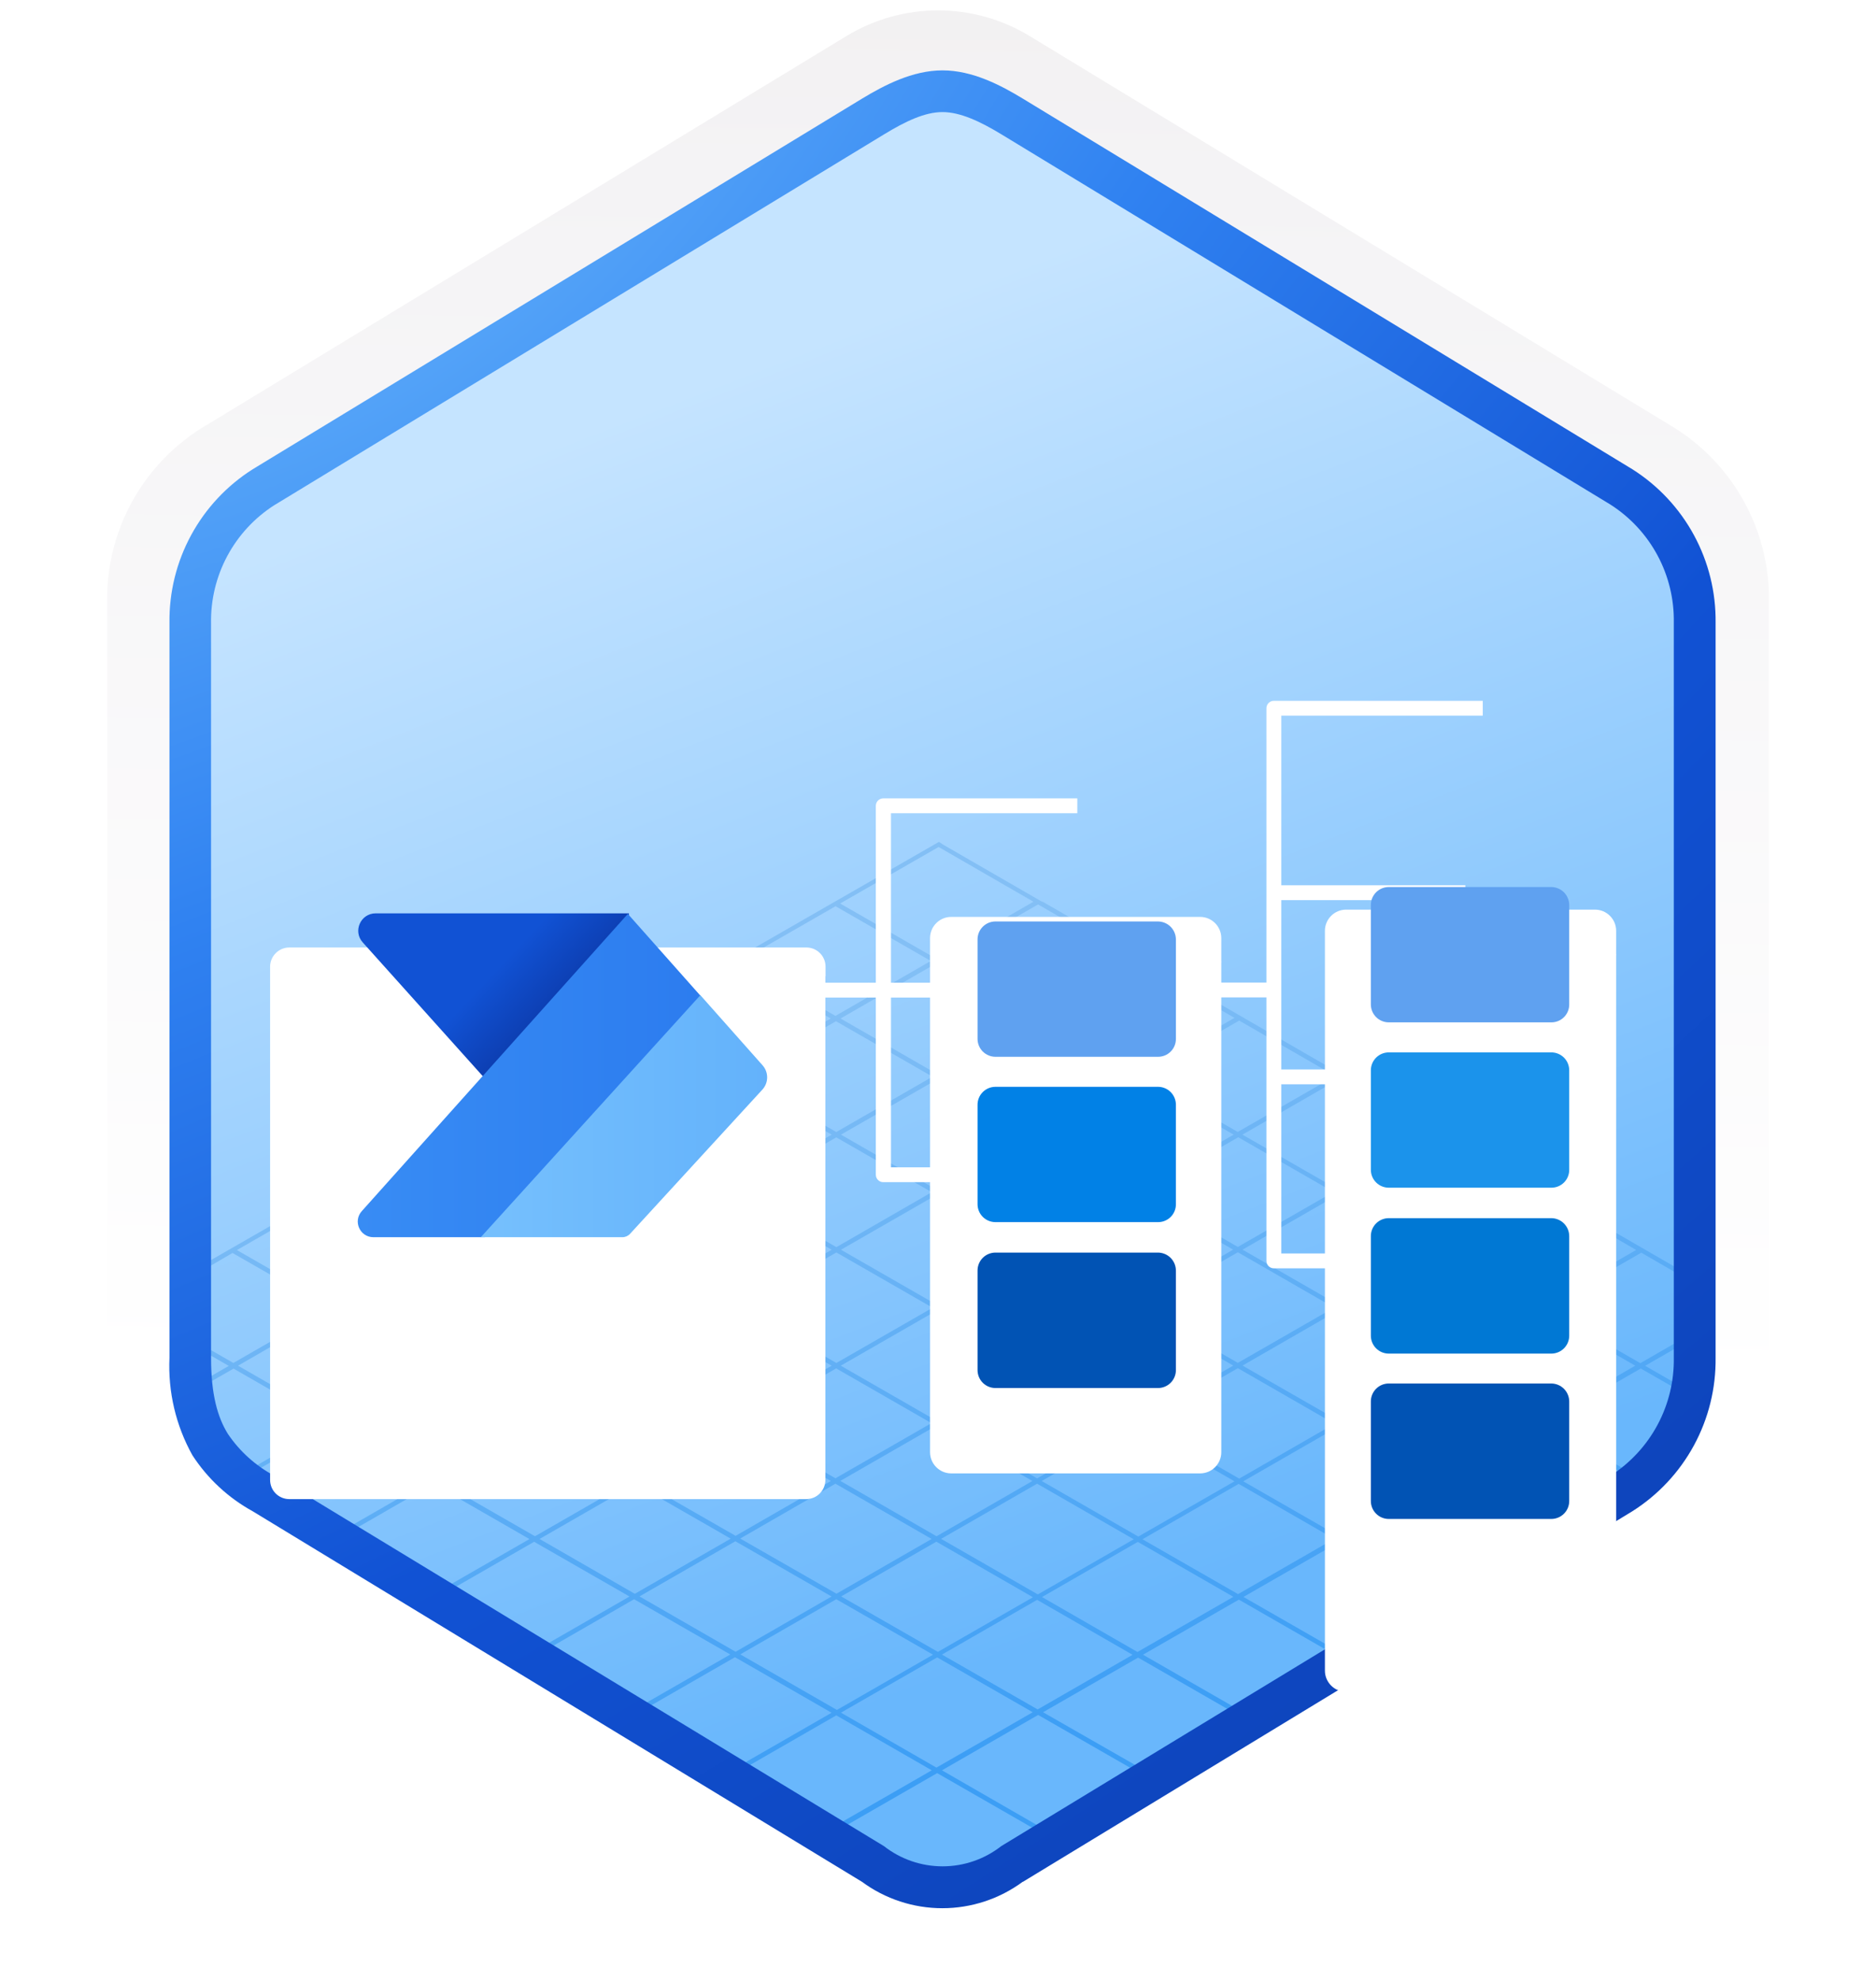 <svg width="180" height="190" viewBox="0 0 180 190" fill="none" xmlns="http://www.w3.org/2000/svg">
<g clip-path="url(#clip0_2141_2055)">
<path d="M90 188.999C93.082 188.994 96.102 188.139 98.73 186.529L160.73 148.869C163.517 147.11 165.807 144.666 167.383 141.771C168.958 138.875 169.766 135.625 169.73 132.329V57.619C169.763 54.324 168.954 51.075 167.379 48.18C165.804 45.285 163.515 42.841 160.73 41.079L98.73 3.419C96.096 1.834 93.079 0.996 90.005 0.996C86.93 0.996 83.914 1.834 81.28 3.419L19.28 41.099C16.494 42.86 14.204 45.303 12.629 48.199C11.053 51.093 10.245 54.343 10.28 57.639V132.339C10.261 135.122 10.836 137.877 11.966 140.42C13.095 142.963 14.753 145.237 16.83 147.089V147.089L81.24 186.519C83.877 188.134 86.908 188.993 90 188.999V188.999ZM90.65 7.999C92.65 7.999 95.08 9.209 96.79 10.259L157.55 47.449C161.3 49.729 163.42 56.329 163.42 61.079L162.79 132.379C162.79 137.129 159.59 141.379 155.79 143.679L95.39 180.059C91.96 182.149 89.17 182.149 85.73 180.059L24.52 143.589C20.77 141.309 17.75 137.109 17.75 132.379V58.689C17.782 56.323 18.39 54.001 19.523 51.924C20.656 49.847 22.278 48.077 24.25 46.769L84.83 10.209C86.58 9.169 88.7 7.949 90.65 7.949V7.999Z" fill="url(#paint0_linear_2141_2055)"/>
<path fill-rule="evenodd" clip-rule="evenodd" d="M97.9 11.53C95.527 10.06 92.791 9.281 90 9.281C87.209 9.281 84.473 10.06 82.1 11.53L25.97 45.86C23.443 47.472 21.37 49.702 19.947 52.339C18.525 54.977 17.799 57.934 17.84 60.93V129.03C17.8 132.026 18.526 134.983 19.949 137.62C21.372 140.258 23.444 142.488 25.97 144.1L82.1 178.43C84.473 179.9 87.209 180.679 90 180.679C92.791 180.679 95.527 179.9 97.9 178.43L154.03 144.1C156.555 142.487 158.626 140.256 160.049 137.619C161.471 134.982 162.198 132.026 162.16 129.03V60.93C162.198 57.934 161.471 54.978 160.049 52.341C158.626 49.704 156.555 47.474 154.03 45.86L97.9 11.53Z" fill="url(#paint1_linear_2141_2055)"/>
<path d="M22.31 120.18L31.54 125.47L22.39 130.73L17.79 128.09V128.62L21.95 131.01L18.27 133.13L18.41 133.56L22.41 131.27L31.6 136.55L22.48 141.79L20.83 140.84L21.04 141.47L89.55 181.07L89.98 180.78L80.65 175.4L89.92 170.07L99.12 175.35L99.53 175.07L90.38 169.8L99.61 164.49L108.97 169.86L109.2 169.45L100.08 164.23L109.2 158.99L118.44 164.3L118.77 163.94L109.67 158.71L118.87 153.43L128.06 158.71L128.6 158.5L119.31 153.17L128.54 147.87L137.68 153.12L138.22 152.91L128.99 147.61L138.13 142.35L147.28 147.61L147.81 147.4L138.58 142.1L147.81 136.79L156.9 142.02L157.43 141.81L148.25 136.54L157.43 131.26L162.12 133.95V133.46L157.85 131L162.39 128.39V127.86L157.39 130.75L148.22 125.48L157.48 120.15L162.66 123.15V122.64L119.36 97.64L100.1 86.52L99.91 86.45L90.52 81.03L90.09 80.75L18.31 121.97V122.51L22.31 120.18ZM22.84 130.99L31.98 125.72L41.2 131.01L32.03 136.28L22.84 130.99ZM80.67 130.99L89.9 125.69L99.04 130.93L89.81 136.24L80.67 130.99ZM89.37 136.5L80.16 141.79L71.02 136.54L80.23 131.25L89.37 136.5ZM90.37 125.43L99.52 120.17L108.65 125.42L99.5 130.68L90.37 125.43ZM89.92 125.17L80.69 119.87L89.85 114.61L99.08 119.91L89.92 125.17ZM89.48 125.43L80.25 130.73L71.02 125.43L80.25 120.13L89.48 125.43ZM79.8 130.99L70.59 136.28L61.36 130.98L70.57 125.69L79.8 130.99ZM70.13 136.55L60.98 141.81L51.74 136.51L60.9 131.24L70.13 136.55ZM70.58 136.8L79.72 142.05L70.58 147.31L61.42 142.06L70.58 136.8ZM80.16 142.31L89.39 147.61L80.26 152.86L71.02 147.57L80.16 142.31ZM80.63 142.04L89.83 136.75L99.06 142.05L89.86 147.35L80.63 142.04ZM90.28 136.5L99.5 131.19L108.73 136.49L99.51 141.8L90.28 136.5ZM99.95 130.93L109.1 125.67L118.33 130.98L109.18 136.24L99.95 130.93ZM109.54 125.42L118.77 120.11L128 125.42L118.77 130.72L109.54 125.42ZM109.1 125.16L99.97 119.91L109.2 114.61L118.32 119.86L109.1 125.16ZM99.52 119.66L90.29 114.35L99.52 109.05L108.75 114.35L99.52 119.66ZM89.85 114.1L80.69 108.83L89.92 103.53L99.08 108.79L89.85 114.1ZM89.4 114.35L80.25 119.62L71.08 114.35L80.24 109.09L89.4 114.35ZM79.8 119.87L70.57 125.17L61.41 119.91L70.64 114.61L79.8 119.87ZM70.13 125.43L60.91 130.73L51.75 125.46L60.96 120.17L70.13 125.43ZM60.46 130.99L51.29 136.25L42.12 130.99L51.31 125.69L60.46 130.99ZM50.83 136.52L41.66 141.79L32.5 136.52L41.66 131.26L50.83 136.52ZM51.28 136.77L60.52 142.07L51.33 147.35L42.1 142.05L51.28 136.77ZM60.96 142.33L70.11 147.58L60.91 152.87L51.77 147.61L60.96 142.33ZM70.56 147.83L79.79 153.13L70.58 158.43L61.36 153.12L70.56 147.83ZM80.24 153.39L89.52 158.71L80.3 164.01L71.03 158.68L80.24 153.39ZM80.71 153.12L89.84 147.87L99.11 153.2L89.99 158.44L80.71 153.12ZM90.3 147.6L99.51 142.31L108.78 147.64L99.58 152.93L90.3 147.6ZM99.95 142.05L109.18 136.75L118.45 142.08L109.22 147.38L99.95 142.05ZM109.62 136.49L118.77 131.23L128.04 136.56L118.9 141.82L109.62 136.49ZM119.22 130.98L128.44 125.67L137.72 131L128.49 136.3L119.22 130.98ZM128.89 125.42L138.06 120.14L147.34 125.47L138.16 130.74L128.89 125.42ZM128.44 125.16L119.22 119.86L128.39 114.58L137.62 119.89L128.44 125.16ZM118.77 119.6L109.64 114.35L118.81 109.08L127.94 114.33L118.77 119.6ZM109.2 114.1L99.97 108.79L109.14 103.53L118.37 108.83L109.2 114.1ZM99.52 108.54L90.36 103.27L99.53 98.01L108.69 103.27L99.52 108.54ZM89.92 103.02L80.65 97.69L89.8 92.42L99.08 97.75L89.92 103.02ZM89.47 103.27L80.24 108.58L70.99 103.26L80.21 97.95L89.47 103.27ZM79.8 108.83L70.64 114.1L61.4 108.79L70.55 103.52L79.8 108.83ZM70.19 114.35L60.96 119.65L51.73 114.35L60.95 109.04L70.19 114.35ZM60.52 119.91L51.3 125.21L42.08 119.91L51.29 114.61L60.52 119.91ZM50.85 125.47L41.68 130.74L32.46 125.45L41.63 120.17L50.85 125.47ZM22.85 142.04L31.97 136.8L41.13 142.06L31.99 147.32L22.85 142.04ZM32.43 147.58L41.58 142.32L50.8 147.62L41.63 152.89L32.43 147.58ZM42.08 153.15L51.25 147.88L60.4 153.13L51.2 158.42L42.08 153.15ZM51.65 158.68L60.84 153.39L70.07 158.69L60.85 163.99L51.65 158.68ZM61.3 164.25L70.52 158.95L79.79 164.28L70.55 169.59L61.3 164.25ZM80.13 175.13L70.99 169.85L80.24 164.53L89.4 169.8L80.13 175.13ZM89.85 169.54L80.69 164.27L89.92 158.97L99.09 164.23L89.85 169.54ZM99.56 163.96L90.38 158.7L99.51 153.45L108.67 158.72L99.56 163.96ZM109.14 158.45L99.98 153.18L109.17 147.89L118.34 153.16L109.14 158.45ZM118.79 152.9L109.62 147.64L118.85 142.33L128.01 147.6L118.79 152.9ZM128.46 147.34L119.29 142.08L128.44 136.82L137.61 142.09L128.46 147.34ZM138.05 141.83L128.89 136.56L138.11 131.26L147.28 136.53L138.05 141.83ZM156.9 130.99L147.73 136.27L138.56 131L147.73 125.72L156.9 130.99ZM156.99 119.89L147.73 125.21L138.46 119.88L147.74 114.54L156.99 119.89ZM147.3 114.29L138.01 119.63L128.78 114.33L138.09 108.97L147.3 114.29ZM137.65 108.72L128.34 114.07L119.21 108.83L128.55 103.46L137.65 108.72ZM128.1 103.2L118.76 108.57L109.53 103.27L118.9 97.89L128.1 103.2ZM118.45 97.63L109.09 103.01L99.92 97.75L109.31 92.36L118.45 97.63ZM108.87 92.1L99.48 97.49L90.2 92.17L99.6 86.75L108.87 92.1ZM90.06 81.24L99.16 86.49L89.75 91.91L80.61 86.66L90.06 81.24ZM80.17 86.92L89.31 92.17L80.16 97.44L71.01 92.18L80.17 86.92ZM70.56 92.43L79.71 97.69L70.49 103L61.33 97.74L70.56 92.43ZM60.88 97.99L70.05 103.26L60.9 108.53L51.72 103.26L60.88 97.99ZM51.28 103.51L60.45 108.79L51.24 114.09L42.04 108.81L51.28 103.51ZM41.6 109.07L50.79 114.35L41.58 119.65L32.38 114.37L41.6 109.07ZM31.93 114.62L41.13 119.91L31.96 125.2L22.73 119.9L31.93 114.62Z" fill="url(#paint2_linear_2141_2055)"/>
<path fill-rule="evenodd" clip-rule="evenodd" d="M90.43 10.75C92.11 10.75 94 11.62 96.06 12.87L154.54 48.41C156.432 49.623 157.982 51.3 159.043 53.281C160.104 55.263 160.64 57.483 160.6 59.73V130.21C160.639 132.457 160.102 134.677 159.042 136.658C157.981 138.639 156.431 140.316 154.54 141.53L96.07 177.07C94.463 178.327 92.481 179.01 90.44 179.01C88.4 179.01 86.418 178.327 84.81 177.07L26.31 141.54C24.527 140.587 23.004 139.214 21.87 137.54C20.87 135.94 20.25 133.72 20.25 130.26V59.78C20.21 57.533 20.746 55.313 21.807 53.331C22.868 51.35 24.418 49.673 26.31 48.46L84.77 12.92C86.88 11.63 88.74 10.75 90.43 10.75ZM98.14 180.5L156.61 144.96C159.093 143.392 161.132 141.214 162.532 138.633C163.933 136.053 164.648 133.156 164.61 130.22V59.74C164.648 56.804 163.933 53.907 162.532 51.327C161.132 48.746 159.093 46.568 156.61 45L98.14 9.46C96.03 8.18 93.32 6.75 90.43 6.75C87.54 6.75 84.82 8.19 82.73 9.45L24.26 45C21.777 46.568 19.739 48.746 18.338 51.327C16.937 53.907 16.222 56.804 16.26 59.74V130.22C16.108 133.484 16.87 136.726 18.46 139.58C19.915 141.819 21.901 143.663 24.24 144.95L82.7 180.49C84.935 182.138 87.638 183.027 90.415 183.027C93.192 183.027 95.895 182.138 98.13 180.49L98.14 180.5Z" fill="url(#paint3_radial_2141_2055)"/>
<path d="M140.597 102.576H122.039V104.001H140.597V102.576Z" fill="white"/>
<path d="M140.597 84.911H122.039V86.336H140.597V84.911Z" fill="white"/>
<path d="M142.269 121.652H122.225C122.036 121.652 121.854 121.577 121.721 121.443C121.587 121.31 121.512 121.129 121.512 120.94V67.93C121.512 67.741 121.587 67.56 121.721 67.426C121.854 67.293 122.036 67.218 122.225 67.218H142.269V68.642H122.937V120.228H142.269V121.652Z" fill="white"/>
<path d="M122.262 94.242H102.333V95.666H122.262V94.242Z" fill="white"/>
<g filter="url(#filter0_dddd_2141_2055)">
<path d="M155.069 61.511V59.278C155.069 58.161 154.156 57.248 153.039 57.248H129.154C128.037 57.248 127.124 58.161 127.124 59.278V61.633V62.972V130.24C127.124 131.357 128.037 132.27 129.154 132.27H153.039C154.156 132.27 155.069 131.357 155.069 130.24V61.633C155.089 61.592 155.069 61.551 155.069 61.511Z" fill="white"/>
</g>
<g filter="url(#filter1_dddd_2141_2055)">
<path d="M117.182 72.208V69.975C117.182 68.859 116.269 67.945 115.152 67.945H91.267C90.151 67.945 89.237 68.859 89.237 69.975V72.33V73.67L89.237 119.291C89.237 120.408 90.151 121.321 91.267 121.321H115.152C116.269 121.321 117.182 120.408 117.182 119.291L117.182 72.33C117.203 72.29 117.182 72.249 117.182 72.208Z" fill="white"/>
</g>
<path d="M103.366 113.388H84.747C84.558 113.388 84.377 113.313 84.243 113.179C84.11 113.046 84.035 112.865 84.035 112.676V77.288C84.035 77.1 84.11 76.918 84.243 76.785C84.377 76.651 84.558 76.576 84.747 76.576H103.366V78.001H85.488V111.963H103.395L103.366 113.388Z" fill="white"/>
<path d="M103.367 94.257H83.323V95.682H103.367V94.257Z" fill="white"/>
<path d="M83.394 94.257H65.102V95.682H83.394V94.257Z" fill="white"/>
<g filter="url(#filter2_dddd_2141_2055)">
<path d="M111.057 72.382H95.513C95.057 72.382 94.62 72.564 94.297 72.886C93.975 73.208 93.794 73.645 93.794 74.101V83.643C93.794 84.099 93.975 84.536 94.297 84.858C94.62 85.18 95.057 85.362 95.513 85.362H111.108C111.334 85.363 111.558 85.32 111.767 85.234C111.976 85.148 112.167 85.022 112.327 84.862C112.487 84.702 112.613 84.512 112.699 84.303C112.785 84.093 112.828 83.869 112.827 83.643V74.114C112.827 73.883 112.78 73.655 112.691 73.443C112.602 73.23 112.471 73.037 112.306 72.876C112.141 72.715 111.946 72.588 111.731 72.503C111.517 72.419 111.287 72.377 111.057 72.382V72.382Z" fill="#5FA1F0"/>
<path d="M111.057 104.142H95.513C95.057 104.142 94.62 104.323 94.297 104.645C93.975 104.968 93.794 105.404 93.794 105.86V115.415C93.794 115.87 93.975 116.308 94.297 116.63C94.62 116.953 95.057 117.134 95.513 117.134H111.108C111.563 117.134 112.001 116.953 112.323 116.63C112.645 116.308 112.827 115.87 112.827 115.415V105.886C112.828 105.654 112.783 105.425 112.695 105.211C112.606 104.996 112.476 104.802 112.311 104.64C112.146 104.477 111.95 104.349 111.734 104.264C111.519 104.178 111.289 104.137 111.057 104.142V104.142Z" fill="#0153B4"/>
<path d="M111.057 88.242H95.513C95.057 88.242 94.62 88.423 94.297 88.746C93.975 89.068 93.794 89.505 93.794 89.961V99.502C93.794 99.958 93.975 100.395 94.297 100.718C94.62 101.04 95.057 101.221 95.513 101.221H111.108C111.334 101.223 111.558 101.18 111.767 101.094C111.976 101.008 112.167 100.882 112.327 100.722C112.487 100.562 112.613 100.371 112.699 100.162C112.785 99.953 112.828 99.729 112.827 99.502V89.961C112.827 89.731 112.78 89.503 112.691 89.291C112.601 89.079 112.47 88.888 112.305 88.728C112.14 88.567 111.945 88.441 111.73 88.358C111.516 88.275 111.287 88.235 111.057 88.242V88.242Z" fill="#0181E6"/>
</g>
<g filter="url(#filter3_dddd_2141_2055)">
<path d="M148.833 64.08H133.251C132.795 64.08 132.358 64.261 132.036 64.583C131.713 64.906 131.532 65.343 131.532 65.799V75.34C131.532 75.796 131.713 76.234 132.036 76.556C132.358 76.878 132.795 77.059 133.251 77.059H148.846C149.073 77.061 149.297 77.017 149.506 76.932C149.715 76.846 149.905 76.719 150.065 76.559C150.225 76.4 150.351 76.209 150.437 76C150.523 75.791 150.567 75.566 150.565 75.34V65.811C150.565 65.352 150.382 64.912 150.058 64.587C149.733 64.262 149.293 64.08 148.833 64.08V64.08Z" fill="#5FA1F0"/>
<path d="M148.833 95.84H133.251C132.795 95.84 132.358 96.021 132.036 96.343C131.713 96.665 131.532 97.102 131.532 97.558V107.112C131.532 107.568 131.713 108.005 132.036 108.327C132.358 108.65 132.795 108.831 133.251 108.831H148.846C149.302 108.831 149.739 108.65 150.061 108.327C150.384 108.005 150.565 107.568 150.565 107.112V97.583C150.567 97.355 150.523 97.129 150.437 96.917C150.35 96.705 150.223 96.513 150.062 96.351C149.901 96.189 149.71 96.06 149.499 95.972C149.288 95.884 149.062 95.84 148.833 95.84V95.84Z" fill="#0078D4"/>
<path d="M148.833 79.94H133.251C132.795 79.94 132.358 80.121 132.036 80.443C131.713 80.766 131.532 81.202 131.532 81.658V91.2C131.532 91.656 131.713 92.093 132.036 92.415C132.358 92.738 132.795 92.919 133.251 92.919H148.846C149.073 92.921 149.297 92.877 149.506 92.791C149.715 92.705 149.905 92.579 150.065 92.419C150.225 92.259 150.351 92.069 150.437 91.86C150.523 91.651 150.567 91.426 150.565 91.2V81.658C150.565 81.431 150.52 81.207 150.433 80.998C150.346 80.789 150.218 80.598 150.057 80.438C149.896 80.278 149.705 80.152 149.495 80.067C149.285 79.981 149.06 79.938 148.833 79.94Z" fill="#1B93EB"/>
<path d="M148.833 111.699H133.251C132.795 111.699 132.358 111.88 132.036 112.202C131.713 112.525 131.532 112.962 131.532 113.417V122.972C131.532 123.428 131.713 123.865 132.036 124.187C132.358 124.51 132.795 124.691 133.251 124.691H148.846C149.302 124.691 149.739 124.51 150.061 124.187C150.384 123.865 150.565 123.428 150.565 122.972V113.43C150.565 112.971 150.382 112.531 150.058 112.206C149.733 111.881 149.293 111.699 148.833 111.699V111.699Z" fill="#0153B4"/>
</g>
<g filter="url(#filter4_dddd_2141_2055)">
<path d="M79.211 70.552V69.723C79.211 68.691 78.382 67.879 77.368 67.879H27.759C26.746 67.879 25.916 68.709 25.916 69.723V70.645V71.474V118.944C25.916 119.976 26.746 120.788 27.759 120.788H77.349C78.382 120.788 79.193 119.958 79.193 118.944V70.645C79.23 70.608 79.211 70.589 79.211 70.552Z" fill="white"/>
</g>
<g filter="url(#filter5_dddd_2141_2055)">
<path d="M60.348 88.701L47.895 95.974L34.804 81.391C33.837 80.317 34.601 78.604 36.044 78.604H60.344V88.701H60.348Z" fill="url(#paint4_linear_2141_2055)"/>
<path d="M67.254 86.556L60.24 78.656L34.711 107.168C33.847 108.135 34.53 109.667 35.829 109.667H46.499L67.254 86.556Z" fill="url(#paint5_linear_2141_2055)"/>
<path d="M73.168 93.18L67.199 86.453L46.133 109.667H59.712C59.996 109.667 60.265 109.549 60.457 109.339L73.15 95.509C73.752 94.852 73.763 93.848 73.168 93.18Z" fill="url(#paint6_linear_2141_2055)"/>
</g>
</g>
<defs>
<filter id="filter0_dddd_2141_2055" x="121.124" y="56.248" width="39.954" height="98.022" filterUnits="userSpaceOnUse" color-interpolation-filters="sRGB">
<feFlood flood-opacity="0" result="BackgroundImageFix"/>
<feColorMatrix in="SourceAlpha" type="matrix" values="0 0 0 0 0 0 0 0 0 0 0 0 0 0 0 0 0 0 127 0" result="hardAlpha"/>
<feOffset dy="1"/>
<feGaussianBlur stdDeviation="1"/>
<feColorMatrix type="matrix" values="0 0 0 0 0 0 0 0 0 0 0 0 0 0 0 0 0 0 0.1 0"/>
<feBlend mode="normal" in2="BackgroundImageFix" result="effect1_dropShadow_2141_2055"/>
<feColorMatrix in="SourceAlpha" type="matrix" values="0 0 0 0 0 0 0 0 0 0 0 0 0 0 0 0 0 0 127 0" result="hardAlpha"/>
<feOffset dy="4"/>
<feGaussianBlur stdDeviation="2"/>
<feColorMatrix type="matrix" values="0 0 0 0 0 0 0 0 0 0 0 0 0 0 0 0 0 0 0.09 0"/>
<feBlend mode="normal" in2="effect1_dropShadow_2141_2055" result="effect2_dropShadow_2141_2055"/>
<feColorMatrix in="SourceAlpha" type="matrix" values="0 0 0 0 0 0 0 0 0 0 0 0 0 0 0 0 0 0 127 0" result="hardAlpha"/>
<feOffset dy="9"/>
<feGaussianBlur stdDeviation="2.5"/>
<feColorMatrix type="matrix" values="0 0 0 0 0 0 0 0 0 0 0 0 0 0 0 0 0 0 0.05 0"/>
<feBlend mode="normal" in2="effect2_dropShadow_2141_2055" result="effect3_dropShadow_2141_2055"/>
<feColorMatrix in="SourceAlpha" type="matrix" values="0 0 0 0 0 0 0 0 0 0 0 0 0 0 0 0 0 0 127 0" result="hardAlpha"/>
<feOffset dy="16"/>
<feGaussianBlur stdDeviation="3"/>
<feColorMatrix type="matrix" values="0 0 0 0 0 0 0 0 0 0 0 0 0 0 0 0 0 0 0.01 0"/>
<feBlend mode="normal" in2="effect3_dropShadow_2141_2055" result="effect4_dropShadow_2141_2055"/>
<feBlend mode="normal" in="SourceGraphic" in2="effect4_dropShadow_2141_2055" result="shape"/>
</filter>
<filter id="filter1_dddd_2141_2055" x="85.237" y="67.945" width="35.954" height="67.376" filterUnits="userSpaceOnUse" color-interpolation-filters="sRGB">
<feFlood flood-opacity="0" result="BackgroundImageFix"/>
<feColorMatrix in="SourceAlpha" type="matrix" values="0 0 0 0 0 0 0 0 0 0 0 0 0 0 0 0 0 0 127 0" result="hardAlpha"/>
<feOffset dy="1"/>
<feGaussianBlur stdDeviation="0.5"/>
<feColorMatrix type="matrix" values="0 0 0 0 0 0 0 0 0 0 0 0 0 0 0 0 0 0 0.1 0"/>
<feBlend mode="normal" in2="BackgroundImageFix" result="effect1_dropShadow_2141_2055"/>
<feColorMatrix in="SourceAlpha" type="matrix" values="0 0 0 0 0 0 0 0 0 0 0 0 0 0 0 0 0 0 127 0" result="hardAlpha"/>
<feOffset dy="3"/>
<feGaussianBlur stdDeviation="1.5"/>
<feColorMatrix type="matrix" values="0 0 0 0 0 0 0 0 0 0 0 0 0 0 0 0 0 0 0.09 0"/>
<feBlend mode="normal" in2="effect1_dropShadow_2141_2055" result="effect2_dropShadow_2141_2055"/>
<feColorMatrix in="SourceAlpha" type="matrix" values="0 0 0 0 0 0 0 0 0 0 0 0 0 0 0 0 0 0 127 0" result="hardAlpha"/>
<feOffset dy="6"/>
<feGaussianBlur stdDeviation="2"/>
<feColorMatrix type="matrix" values="0 0 0 0 0 0 0 0 0 0 0 0 0 0 0 0 0 0 0.05 0"/>
<feBlend mode="normal" in2="effect2_dropShadow_2141_2055" result="effect3_dropShadow_2141_2055"/>
<feColorMatrix in="SourceAlpha" type="matrix" values="0 0 0 0 0 0 0 0 0 0 0 0 0 0 0 0 0 0 127 0" result="hardAlpha"/>
<feOffset dy="10"/>
<feGaussianBlur stdDeviation="2"/>
<feColorMatrix type="matrix" values="0 0 0 0 0 0 0 0 0 0 0 0 0 0 0 0 0 0 0.01 0"/>
<feBlend mode="normal" in2="effect3_dropShadow_2141_2055" result="effect4_dropShadow_2141_2055"/>
<feBlend mode="normal" in="SourceGraphic" in2="effect4_dropShadow_2141_2055" result="shape"/>
</filter>
<filter id="filter2_dddd_2141_2055" x="90.794" y="72.382" width="25.033" height="55.752" filterUnits="userSpaceOnUse" color-interpolation-filters="sRGB">
<feFlood flood-opacity="0" result="BackgroundImageFix"/>
<feColorMatrix in="SourceAlpha" type="matrix" values="0 0 0 0 0 0 0 0 0 0 0 0 0 0 0 0 0 0 127 0" result="hardAlpha"/>
<feOffset dy="1"/>
<feGaussianBlur stdDeviation="0.5"/>
<feColorMatrix type="matrix" values="0 0 0 0 0 0 0 0 0 0 0 0 0 0 0 0 0 0 0.1 0"/>
<feBlend mode="normal" in2="BackgroundImageFix" result="effect1_dropShadow_2141_2055"/>
<feColorMatrix in="SourceAlpha" type="matrix" values="0 0 0 0 0 0 0 0 0 0 0 0 0 0 0 0 0 0 127 0" result="hardAlpha"/>
<feOffset dy="2"/>
<feGaussianBlur stdDeviation="1"/>
<feColorMatrix type="matrix" values="0 0 0 0 0 0 0 0 0 0 0 0 0 0 0 0 0 0 0.09 0"/>
<feBlend mode="normal" in2="effect1_dropShadow_2141_2055" result="effect2_dropShadow_2141_2055"/>
<feColorMatrix in="SourceAlpha" type="matrix" values="0 0 0 0 0 0 0 0 0 0 0 0 0 0 0 0 0 0 127 0" result="hardAlpha"/>
<feOffset dy="5"/>
<feGaussianBlur stdDeviation="1.5"/>
<feColorMatrix type="matrix" values="0 0 0 0 0 0 0 0 0 0 0 0 0 0 0 0 0 0 0.05 0"/>
<feBlend mode="normal" in2="effect2_dropShadow_2141_2055" result="effect3_dropShadow_2141_2055"/>
<feColorMatrix in="SourceAlpha" type="matrix" values="0 0 0 0 0 0 0 0 0 0 0 0 0 0 0 0 0 0 127 0" result="hardAlpha"/>
<feOffset dy="8"/>
<feGaussianBlur stdDeviation="1.5"/>
<feColorMatrix type="matrix" values="0 0 0 0 0 0 0 0 0 0 0 0 0 0 0 0 0 0 0.01 0"/>
<feBlend mode="normal" in2="effect3_dropShadow_2141_2055" result="effect4_dropShadow_2141_2055"/>
<feBlend mode="normal" in="SourceGraphic" in2="effect4_dropShadow_2141_2055" result="shape"/>
</filter>
<filter id="filter3_dddd_2141_2055" x="126.532" y="63.08" width="29.033" height="77.611" filterUnits="userSpaceOnUse" color-interpolation-filters="sRGB">
<feFlood flood-opacity="0" result="BackgroundImageFix"/>
<feColorMatrix in="SourceAlpha" type="matrix" values="0 0 0 0 0 0 0 0 0 0 0 0 0 0 0 0 0 0 127 0" result="hardAlpha"/>
<feOffset dy="1"/>
<feGaussianBlur stdDeviation="1"/>
<feColorMatrix type="matrix" values="0 0 0 0 0 0 0 0 0 0 0 0 0 0 0 0 0 0 0.1 0"/>
<feBlend mode="normal" in2="BackgroundImageFix" result="effect1_dropShadow_2141_2055"/>
<feColorMatrix in="SourceAlpha" type="matrix" values="0 0 0 0 0 0 0 0 0 0 0 0 0 0 0 0 0 0 127 0" result="hardAlpha"/>
<feOffset dy="3"/>
<feGaussianBlur stdDeviation="1.5"/>
<feColorMatrix type="matrix" values="0 0 0 0 0 0 0 0 0 0 0 0 0 0 0 0 0 0 0.09 0"/>
<feBlend mode="normal" in2="effect1_dropShadow_2141_2055" result="effect2_dropShadow_2141_2055"/>
<feColorMatrix in="SourceAlpha" type="matrix" values="0 0 0 0 0 0 0 0 0 0 0 0 0 0 0 0 0 0 127 0" result="hardAlpha"/>
<feOffset dy="6"/>
<feGaussianBlur stdDeviation="2"/>
<feColorMatrix type="matrix" values="0 0 0 0 0 0 0 0 0 0 0 0 0 0 0 0 0 0 0.05 0"/>
<feBlend mode="normal" in2="effect2_dropShadow_2141_2055" result="effect3_dropShadow_2141_2055"/>
<feColorMatrix in="SourceAlpha" type="matrix" values="0 0 0 0 0 0 0 0 0 0 0 0 0 0 0 0 0 0 127 0" result="hardAlpha"/>
<feOffset dy="11"/>
<feGaussianBlur stdDeviation="2.5"/>
<feColorMatrix type="matrix" values="0 0 0 0 0 0 0 0 0 0 0 0 0 0 0 0 0 0 0.01 0"/>
<feBlend mode="normal" in2="effect3_dropShadow_2141_2055" result="effect4_dropShadow_2141_2055"/>
<feBlend mode="normal" in="SourceGraphic" in2="effect4_dropShadow_2141_2055" result="shape"/>
</filter>
<filter id="filter4_dddd_2141_2055" x="20.916" y="66.879" width="63.3" height="70.908" filterUnits="userSpaceOnUse" color-interpolation-filters="sRGB">
<feFlood flood-opacity="0" result="BackgroundImageFix"/>
<feColorMatrix in="SourceAlpha" type="matrix" values="0 0 0 0 0 0 0 0 0 0 0 0 0 0 0 0 0 0 127 0" result="hardAlpha"/>
<feOffset dy="1"/>
<feGaussianBlur stdDeviation="1"/>
<feColorMatrix type="matrix" values="0 0 0 0 0 0 0 0 0 0 0 0 0 0 0 0 0 0 0.1 0"/>
<feBlend mode="normal" in2="BackgroundImageFix" result="effect1_dropShadow_2141_2055"/>
<feColorMatrix in="SourceAlpha" type="matrix" values="0 0 0 0 0 0 0 0 0 0 0 0 0 0 0 0 0 0 127 0" result="hardAlpha"/>
<feOffset dy="3"/>
<feGaussianBlur stdDeviation="1.5"/>
<feColorMatrix type="matrix" values="0 0 0 0 0 0 0 0 0 0 0 0 0 0 0 0 0 0 0.09 0"/>
<feBlend mode="normal" in2="effect1_dropShadow_2141_2055" result="effect2_dropShadow_2141_2055"/>
<feColorMatrix in="SourceAlpha" type="matrix" values="0 0 0 0 0 0 0 0 0 0 0 0 0 0 0 0 0 0 127 0" result="hardAlpha"/>
<feOffset dy="7"/>
<feGaussianBlur stdDeviation="2"/>
<feColorMatrix type="matrix" values="0 0 0 0 0 0 0 0 0 0 0 0 0 0 0 0 0 0 0.05 0"/>
<feBlend mode="normal" in2="effect2_dropShadow_2141_2055" result="effect3_dropShadow_2141_2055"/>
<feColorMatrix in="SourceAlpha" type="matrix" values="0 0 0 0 0 0 0 0 0 0 0 0 0 0 0 0 0 0 127 0" result="hardAlpha"/>
<feOffset dy="12"/>
<feGaussianBlur stdDeviation="2.5"/>
<feColorMatrix type="matrix" values="0 0 0 0 0 0 0 0 0 0 0 0 0 0 0 0 0 0 0.01 0"/>
<feBlend mode="normal" in2="effect3_dropShadow_2141_2055" result="effect4_dropShadow_2141_2055"/>
<feBlend mode="normal" in="SourceGraphic" in2="effect4_dropShadow_2141_2055" result="shape"/>
</filter>
<filter id="filter5_dddd_2141_2055" x="32.325" y="77.604" width="43.282" height="39.063" filterUnits="userSpaceOnUse" color-interpolation-filters="sRGB">
<feFlood flood-opacity="0" result="BackgroundImageFix"/>
<feColorMatrix in="SourceAlpha" type="matrix" values="0 0 0 0 0 0 0 0 0 0 0 0 0 0 0 0 0 0 127 0" result="hardAlpha"/>
<feOffset/>
<feGaussianBlur stdDeviation="0.5"/>
<feColorMatrix type="matrix" values="0 0 0 0 0 0 0 0 0 0 0 0 0 0 0 0 0 0 0.1 0"/>
<feBlend mode="normal" in2="BackgroundImageFix" result="effect1_dropShadow_2141_2055"/>
<feColorMatrix in="SourceAlpha" type="matrix" values="0 0 0 0 0 0 0 0 0 0 0 0 0 0 0 0 0 0 127 0" result="hardAlpha"/>
<feOffset dy="1"/>
<feGaussianBlur stdDeviation="0.5"/>
<feColorMatrix type="matrix" values="0 0 0 0 0 0 0 0 0 0 0 0 0 0 0 0 0 0 0.09 0"/>
<feBlend mode="normal" in2="effect1_dropShadow_2141_2055" result="effect2_dropShadow_2141_2055"/>
<feColorMatrix in="SourceAlpha" type="matrix" values="0 0 0 0 0 0 0 0 0 0 0 0 0 0 0 0 0 0 127 0" result="hardAlpha"/>
<feOffset dy="3"/>
<feGaussianBlur stdDeviation="1"/>
<feColorMatrix type="matrix" values="0 0 0 0 0 0 0 0 0 0 0 0 0 0 0 0 0 0 0.05 0"/>
<feBlend mode="normal" in2="effect2_dropShadow_2141_2055" result="effect3_dropShadow_2141_2055"/>
<feColorMatrix in="SourceAlpha" type="matrix" values="0 0 0 0 0 0 0 0 0 0 0 0 0 0 0 0 0 0 127 0" result="hardAlpha"/>
<feOffset dy="5"/>
<feGaussianBlur stdDeviation="1"/>
<feColorMatrix type="matrix" values="0 0 0 0 0 0 0 0 0 0 0 0 0 0 0 0 0 0 0.01 0"/>
<feBlend mode="normal" in2="effect3_dropShadow_2141_2055" result="effect4_dropShadow_2141_2055"/>
<feBlend mode="normal" in="SourceGraphic" in2="effect4_dropShadow_2141_2055" result="shape"/>
</filter>
<linearGradient id="paint0_linear_2141_2055" x1="88.66" y1="187.569" x2="92.57" y2="-84.151" gradientUnits="userSpaceOnUse">
<stop offset="0.2" stop-color="white"/>
<stop offset="0.63" stop-color="#F4F3F5"/>
<stop offset="1" stop-color="#E8E6DF"/>
</linearGradient>
<linearGradient id="paint1_linear_2141_2055" x1="49.966" y1="18.245" x2="135.411" y2="240.059" gradientUnits="userSpaceOnUse">
<stop offset="0.1" stop-color="#C5E4FF"/>
<stop offset="0.623" stop-color="#69B7FC"/>
</linearGradient>
<linearGradient id="paint2_linear_2141_2055" x1="50.039" y1="85.997" x2="81.919" y2="227.929" gradientUnits="userSpaceOnUse">
<stop offset="0.1" stop-color="#83BFF5"/>
<stop offset="0.623" stop-color="#3C9EF5"/>
</linearGradient>
<radialGradient id="paint3_radial_2141_2055" cx="0" cy="0" r="1" gradientUnits="userSpaceOnUse" gradientTransform="translate(29.552 13.778) rotate(52.859) scale(180.884 346.521)">
<stop offset="0.005" stop-color="#68B6FC"/>
<stop offset="0.33" stop-color="#3082F1"/>
<stop offset="0.675" stop-color="#1152D4"/>
<stop offset="1" stop-color="#0E45BD"/>
</radialGradient>
<linearGradient id="paint4_linear_2141_2055" x1="36.001" y1="70.242" x2="64.326" y2="96.893" gradientUnits="userSpaceOnUse">
<stop offset="0.46" stop-color="#1152D4"/>
<stop offset="0.616" stop-color="#0D3FB3"/>
</linearGradient>
<linearGradient id="paint5_linear_2141_2055" x1="34.327" y1="94.162" x2="67.253" y2="94.162" gradientUnits="userSpaceOnUse">
<stop stop-color="#388CF4"/>
<stop offset="1" stop-color="#2C7CEF"/>
</linearGradient>
<linearGradient id="paint6_linear_2141_2055" x1="46.134" y1="98.061" x2="73.608" y2="98.061" gradientUnits="userSpaceOnUse">
<stop stop-color="#76C0FD"/>
<stop offset="1" stop-color="#63B2FB"/>
</linearGradient>
<clipPath id="clip0_2141_2055">
<rect width="180" height="190" fill="white"/>
</clipPath>
</defs>
</svg>
